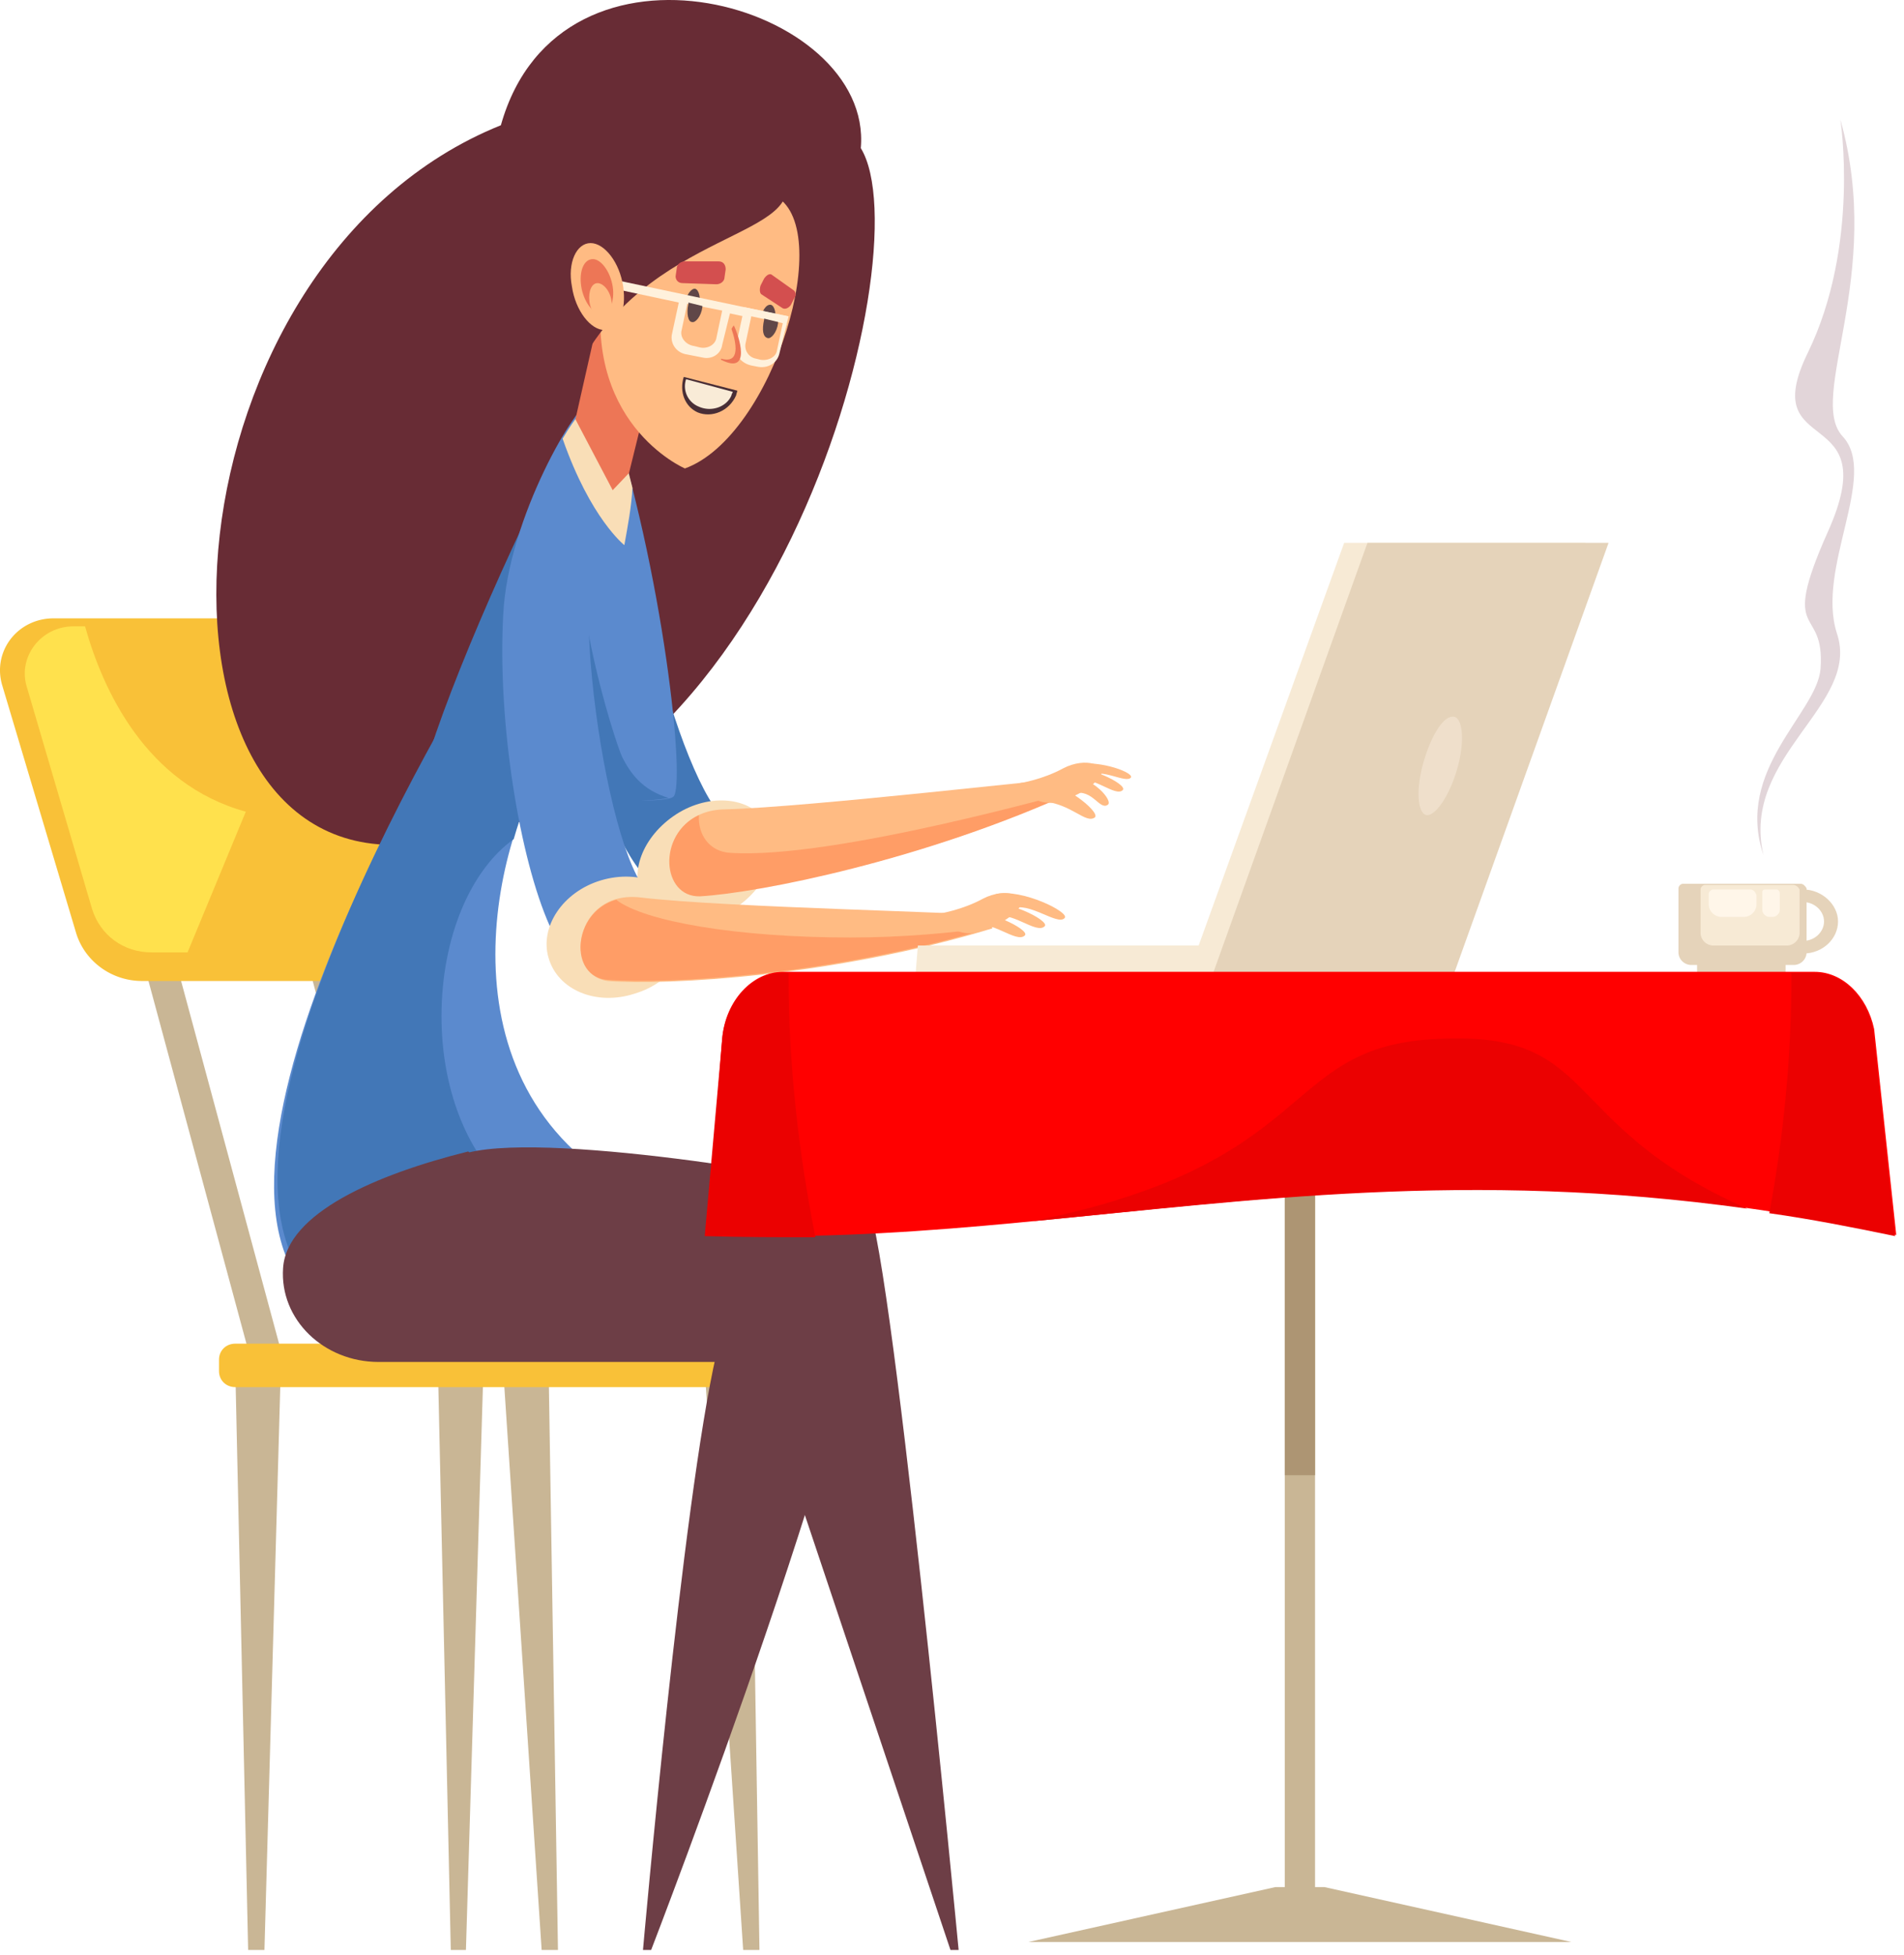 <svg width="151" height="155" fill="none" xmlns="http://www.w3.org/2000/svg"><path d="M139.856 67.793c-2.31-6.802 4.249-11.246 4.526-14.783.37-5.17-3.325-2.086.554-10.793 4.711-10.43-5.727-5.714-1.57-14.24 4.157-8.525 2.586-18.501 2.586-18.501 3.511 12.425-2.678 22.039.185 25.123 2.864 3.083-2.124 10.43-.462 15.6 1.94 5.713-7.667 9.704-5.819 17.594z" fill="#E2D5D9"/><path d="M12.843 72.147h-2.587l9.607 35.552h2.587l-9.607-35.552zm13.024 0h-2.586l9.607 35.552h2.586l-9.606-35.552z" fill="#C9B695"/><path d="M21.988 49.02H4.252c-2.863 0-4.896 2.63-4.064 5.35l5.82 19.5c.646 2.267 2.77 3.9 5.265 3.9H29.84a3.143 3.143 0 003.048-3.99l-6.374-21.405c-.646-1.995-2.494-3.356-4.526-3.356z" fill="#F9C138"/><path d="M19.678 154.589h1.294l1.293-45.982h-3.603l1.017 45.982zm16.073 0h1.201l1.386-45.982h-3.603l1.016 45.982zm7.205 0h1.294l-.74-45.982h-3.602l3.048 45.982zm15.981 0h1.293l-.739-45.982H55.89l3.048 45.982z" fill="#C9B695"/><path d="M59.399 106.521H18.662c-.739 0-1.293.544-1.293 1.269v.907c0 .726.554 1.27 1.293 1.27H59.4c.739 0 1.293-.544 1.293-1.27v-.907c.092-.725-.554-1.269-1.293-1.269z" fill="#F9C138"/><path d="M6.746 49.654h-.924c-2.586 0-4.433 2.449-3.694 4.807L7.3 72.056c.647 2.086 2.495 3.446 4.712 3.446h2.863l4.619-11.155C11.55 62.17 8.132 54.642 6.746 49.654z" fill="#FFE14D"/><path d="M30.948 66.977c-20.969-.272-18.013-46.255 8.775-57.048C44.435-6.85 69.283.315 68.267 11.743c5.08 8.254-7.298 55.687-37.319 55.234z" fill="#682C35"/><path d="M84.617 60.991c1.478-.453 4.803 1.18 4.434 1.633-.555.634-2.494-1.27-3.51-.635-.924.544-.924-.998-.924-.998z" fill="#FFBB83"/><path d="M84.525 61.445c2.216.09 3.787 2.086 3.325 2.358-.647.453-1.2-1.27-2.679-.907-1.57.453-.647-1.451-.647-1.451z" fill="#FFBB83"/><path d="M56.997 64.438c-2.032-2.54-4.434-9.524-5.634-15.782-1.386-7.255-1.57-13.876-2.587-14.148-.831-.272-5.08 3.81-4.803 10.974.277 7.8 3.048 17.504 6.004 22.402 4.434 7.346 12.378 3.265 7.02-3.447z" fill="#4277B7"/><path d="M51.178 71.512c-1.386-1.996-.37-4.989 2.217-6.802 2.586-1.814 5.912-1.633 7.297.362 1.386 1.996.37 4.989-2.217 6.802-2.679 1.724-5.912 1.542-7.297-.362z" fill="#F9DEB7"/><path d="M57.46 64.165c6.835-.181 26.787-2.539 27.342-2.448l.554.907c-11.916 5.532-25.033 8.071-29.744 8.344-3.603.272-3.51-6.712 1.847-6.803z" fill="#FFBB83"/><path d="M40 49.382l5.081 8.797c-4.341 3.9-10.992 23.128 1.016 33.558l-22.631 9.432C15.06 87.656 40 49.382 40 49.382z" fill="#5B8ACE"/><path d="M40.185 48.838l5.081 8.797c-1.57 1.36-3.325 4.717-4.526 8.889-3.418 2.448-5.727 7.8-5.727 14.057 0 5.714 2.032 10.703 4.988 13.333l-16.258 6.802c-8.406-13.604 16.442-51.878 16.442-51.878z" fill="#4277B7"/><path d="M67.99 94.367c-.647-.544-23.925-4.716-30.853-2.993l.37 3.265 26.326 6.077c0 .091 4.803-5.805 4.157-6.349z" fill="#6D3E46"/><path d="M22.45 100.534c.277-4.353 7.39-7.437 14.687-9.25 2.125 2.357 10.069 4.08 19.583 4.08 4.25 0 8.221-.362 11.547-.997v13.605H30.024c-4.341 0-7.851-3.356-7.574-7.438z" fill="#6D3E46"/><path d="M59.584 107.427l15.795 47.162h.647s-5.542-58.408-7.39-59.406c-3.14-1.541-9.052 12.244-9.052 12.244z" fill="#6D3E46"/><path d="M56.813 107.337c-2.68 11.609-5.82 47.252-5.82 47.252h.647s18.567-48.069 17.55-57.954c-.83-7.982-11.454 6.711-12.377 10.702z" fill="#6D3E46"/><path d="M48.13 31.696c4.526 13.695 6.28 30.656 5.265 31.472-1.016.907-19.676-.181-18.844-3.265 2.678-9.523 12.47-31.562 13.578-28.207z" fill="#5B8ACE"/><path d="M33.72 60.81c1.847-6.53 7.943-20.316 11.916-27.3 1.755-2.993.923 0 .461 2.63-1.755 9.523 2.771 22.856 3.233 23.853.647 1.27 1.57 2.63 3.695 3.265-2.863.635-20.137.454-19.306-2.448z" fill="#4277B7"/><path d="M50.808 69.97c-1.755-2.812-3.417-10.52-3.972-17.504-.646-8.072.832-20.135-.092-20.498-.831-.272-6.466 8.98-6.836 16.78-.462 8.525 1.294 19.317 3.695 24.668 3.603 8.344 11.824 3.991 7.205-3.446z" fill="#5B8ACE"/><path d="M43.51 75.956c-.738-2.449 1.11-5.26 4.158-6.167s6.096.362 6.835 2.811c.74 2.449-1.108 5.26-4.157 6.168-3.048.997-6.096-.272-6.835-2.812z" fill="#F9DEB7"/><path d="M50.808 71.15c6.836.815 26.88 1.178 27.435 1.45l.462.998c-12.563 3.809-25.772 4.535-30.483 4.172-3.603-.454-2.679-7.256 2.586-6.62z" fill="#FFBB83"/><path d="M57.921 67.612c-1.663-.09-2.586-1.451-2.494-2.993-3.325 1.542-2.956 6.53.092 6.44 4.711-.273 17.92-2.903 29.744-8.345.093-.09-19.028 5.442-27.342 4.898zm9.514 6.711c-8.96 0-16.35-1.27-18.567-2.993-3.51.998-3.787 6.168-.646 6.35 4.71.362 17.92-.364 30.483-4.173-3.233.454-7.113.816-11.27.816z" fill="#FF9D66"/><path d="M81.014 62.26c.555 1.09 1.755 1.633 2.956 1.27 1.478-.362 2.771-1.27 3.233-1.904.74-.998-1.108-1.632-2.863-.725-1.663.906-3.418 1.178-3.418 1.178l.092.182z" fill="#FFBB83"/><path d="M85.079 60.719c1.57-.635 4.803.453 4.618.907-.37.544-2.401-.816-3.325-.09-.924.634-1.293-.817-1.293-.817zm-2.771 1.27c1.754-.182 4.988 2.358 4.526 2.811-.74.544-1.848-1.088-4.157-1.27-1.109-.18-.37-1.541-.37-1.541zM74.64 72.6c.555 1.089 1.756 1.633 2.957 1.27 1.478-.363 2.77-1.27 3.233-1.905.739-.997-1.109-1.632-2.864-.725-1.663.907-3.418 1.179-3.418 1.179l.093.181z" fill="#FFBB83"/><path d="M78.982 70.877c2.032-.454 5.912 1.451 5.45 1.904-.554.635-2.864-1.36-4.157-.725-1.108.725-1.293-1.18-1.293-1.18z" fill="#FFBB83"/><path d="M77.874 71.693c1.755-.544 5.357 1.27 4.988 1.723-.647.726-2.771-1.36-3.972-.635-1.016.545-1.016-1.088-1.016-1.088z" fill="#FFBB83"/><path d="M76.303 72.419c1.755-.544 5.358 1.27 4.988 1.723-.646.725-2.77-1.36-3.972-.635-1.108.544-1.016-1.088-1.016-1.088z" fill="#FFBB83"/><path d="M141.611 75.14h-7.02v2.086h7.02V75.14z" fill="#E5D3BA"/><path d="M142.812 70.06h-9.33c-.185 0-.369.182-.369.364v5.078c0 .545.461.998 1.016.998h8.128c.555 0 1.017-.453 1.017-.998v-5.078c-.093-.182-.278-.363-.462-.363z" fill="#E5D3BA"/><path d="M72.793 74.958h34.27l-.277 3.447h-34.27l.277-3.447z" fill="#F7EAD5"/><path d="M106.602 43.033h19.121l-12.655 35.009H93.946l12.656-35.009z" fill="#F7EAD5"/><path d="M104.292 85.479h-2.402v66.299h2.402V85.479z" fill="#C9B695"/><path d="M104.292 87.293h-2.402v29.657h2.402V87.293z" fill="#AD9573"/><path d="M124.614 153.954l-19.583-4.353h-3.88l-19.583 4.353h43.046z" fill="#C9B695"/><path d="M108.449 43.033h19.121l-12.563 35.009h-19.12l12.562-35.009z" fill="#E5D3BA"/><path d="M62.078 77.044h81.842c2.217 0 4.157 1.905 4.711 4.535l1.755 16.325c-39.72-8.706-64.014 1.18-94.313 0l1.201-15.6c.277-2.992 2.402-5.26 4.804-5.26z" fill="red"/><path d="M142.996 70.514v.998c.924 0 1.663.725 1.663 1.541 0 .817-.739 1.542-1.663 1.542v.998c1.571 0 2.772-1.179 2.772-2.54 0-1.36-1.294-2.539-2.772-2.539z" fill="#E5D3BA"/><path d="M142.073 77.407c0 6.53-.647 12.788-1.755 18.774 3.233.454 6.466 1.088 9.976 1.814l-1.755-16.325c-.462-2.63-2.402-4.535-4.711-4.535h-1.848c.093 0 .093.181.093.272zm-79.533 0v-.272h-.462c-2.494 0-4.527 2.267-4.804 5.26l-1.385 15.6c2.956.09 5.911.09 8.775.09-1.293-6.53-2.125-13.513-2.125-20.678zm76.022 18.411c-15.426-6.802-11.454-14.33-25.125-13.423-12.008.817-8.868 9.886-31.591 14.421 17.273-1.633 34.639-4.081 56.716-.998z" fill="#EB0101"/><path d="M142.165 70.151h-6.928c-.185 0-.369.182-.369.363v3.447c0 .544.462.997 1.016.997h5.819c.555 0 1.016-.453 1.016-.997v-3.447c-.092-.181-.277-.363-.554-.363z" fill="#F7EAD5"/><path d="M138.84 70.514h-2.956c-.185 0-.37.181-.37.363v.816c0 .544.462.998 1.016.998h1.755c.555 0 1.017-.454 1.017-.998v-.725c-.093-.273-.278-.454-.462-.454zm2.032 0h-.924c-.092 0-.185.09-.185.181v1.452c0 .272.278.544.555.544h.277c.277 0 .554-.272.554-.544v-1.36c0-.092-.092-.273-.277-.273z" fill="#FFF6E9"/><path d="M115.654 60.628c.554-2.176.277-3.9-.462-3.809-.831 0-1.847 1.814-2.402 3.99-.554 2.177-.277 3.9.462 3.81.739-.09 1.848-1.814 2.402-3.99z" fill="#EFDFCB"/><path d="M49.515 43.215c.277-1.542.554-2.993.646-4.535-.184-.726-.369-1.542-.646-2.268-.185-.725-.277-1.27-.462-1.632-.277-.998-.647-2.086-.924-3.084-.184-.635-.646-.363-1.293.363-.277-.09-1.2.998-2.217 2.72 2.217 6.35 4.896 8.436 4.896 8.436z" fill="#F9DEB7"/><path d="M48.591 38.861l-2.956-5.623 3.141-13.876 3.88 6.893L49.885 37.5l-1.294 1.36z" fill="#ED7656"/><path d="M54.318 37.138c7.02-2.54 12.101-19.318 7.02-21.676-5.265-2.54-12.285.09-13.393 6.348-2.125 11.7 6.373 15.328 6.373 15.328z" fill="#FFBB83"/><path d="M61.985 13.466c2.956 5.624-10.9 4.354-16.535 16.507 0 0-5.265-8.344 1.756-15.327 7.112-7.075 14.78-1.18 14.78-1.18z" fill="#682C35"/><path d="M55.427 24.35c.185-.726 0-1.36-.277-1.451-.277-.09-.74.453-.832 1.179-.184.725 0 1.36.278 1.36.277.091.646-.362.83-1.088zm6.004 1.27c.185-.726 0-1.36-.277-1.451-.37-.091-.74.453-.832 1.179-.184.725 0 1.36.278 1.36.277.09.646-.363.831-1.088z" fill="#604748"/><path d="M56.997 20.722h-2.679c-.37 0-.646.272-.646.544l-.093.635c0 .272.185.544.555.544l2.678.091c.37 0 .647-.272.647-.544l.092-.635c0-.363-.184-.635-.554-.635zm5.912 2.268l-1.663-1.18c-.184-.181-.462 0-.646.273l-.278.544c-.092.272-.092.635.093.725l1.663 1.089c.184.09.461 0 .646-.272l.277-.545c.185-.181.093-.544-.092-.634z" fill="#D34F4F"/><path d="M62.54 25.075l-3.51-.725-.647 2.993c-.185.725.37 1.451 1.2 1.632l.462.091c.832.181 1.57-.272 1.756-.998l.739-2.993zm-4.527-.725l-4.064-.907-.647 2.993c-.184.726.277 1.451 1.016 1.632l1.386.272c.739.182 1.478-.272 1.57-.997l.74-2.993z" fill="#FFF1DC"/><path d="M46.559 21.72l-.37.635L62.356 25.8l.092-.725L46.56 21.72z" fill="#FFF1DC"/><path d="M62.078 25.62l-2.494-.545-.462 2.177a1.027 1.027 0 00.831 1.18l.37.09c.554.09 1.2-.181 1.293-.726l.462-2.176zm-4.804-.998l-2.77-.544-.463 2.177c-.092.544.37 1.088 1.016 1.178l.37.091c.647.182 1.293-.181 1.386-.725l.461-2.177z" fill="#FFBB83"/><path d="M54.873 25.53c.277.09.739-.454.831-1.18v-.09l-1.108-.273v.09c-.185.817 0 1.452.277 1.452zm6.004 1.269c.277.09.739-.454.831-1.18v-.09l-1.108-.272v.09c-.185.817-.093 1.361.277 1.452z" fill="#604748"/><path d="M58.198 25.801s-.092.09-.185.272c.37 1.088.74 2.812-.831 2.358v.09c2.494 1.27 1.386-1.994 1.016-2.72z" fill="#ED7656"/><path d="M58.475 30.97c0 .091-.092.273-.092.364-.555 1.27-1.94 1.813-3.049 1.36-1.016-.454-1.478-1.633-1.108-2.812l4.25 1.089z" fill="#492E36"/><path d="M58.106 31.061c0 .091-.093.182-.093.273-.37.906-1.57 1.36-2.586.906a1.742 1.742 0 01-1.016-2.176l3.695.997z" fill="#F9EBD7"/><path d="M49.423 22.717c-.278-1.904-1.478-3.446-2.587-3.446-1.108 0-1.847 1.542-1.478 3.446.277 1.905 1.478 3.447 2.587 3.447 1.108.09 1.755-1.542 1.478-3.447z" fill="#FFBB83"/><path d="M48.591 22.717c-.184-1.179-.924-2.176-1.57-2.176-.74 0-1.109.997-.924 2.176.185 1.18.924 2.177 1.57 2.177.647 0 1.109-.998.924-2.177z" fill="#ED7656"/><path d="M48.499 23.896c-.093-.816-.647-1.45-1.109-1.45-.462 0-.739.634-.646 1.45.092.817.646 1.451 1.108 1.451.462.091.74-.634.647-1.45z" fill="#FFBB83"/></svg>